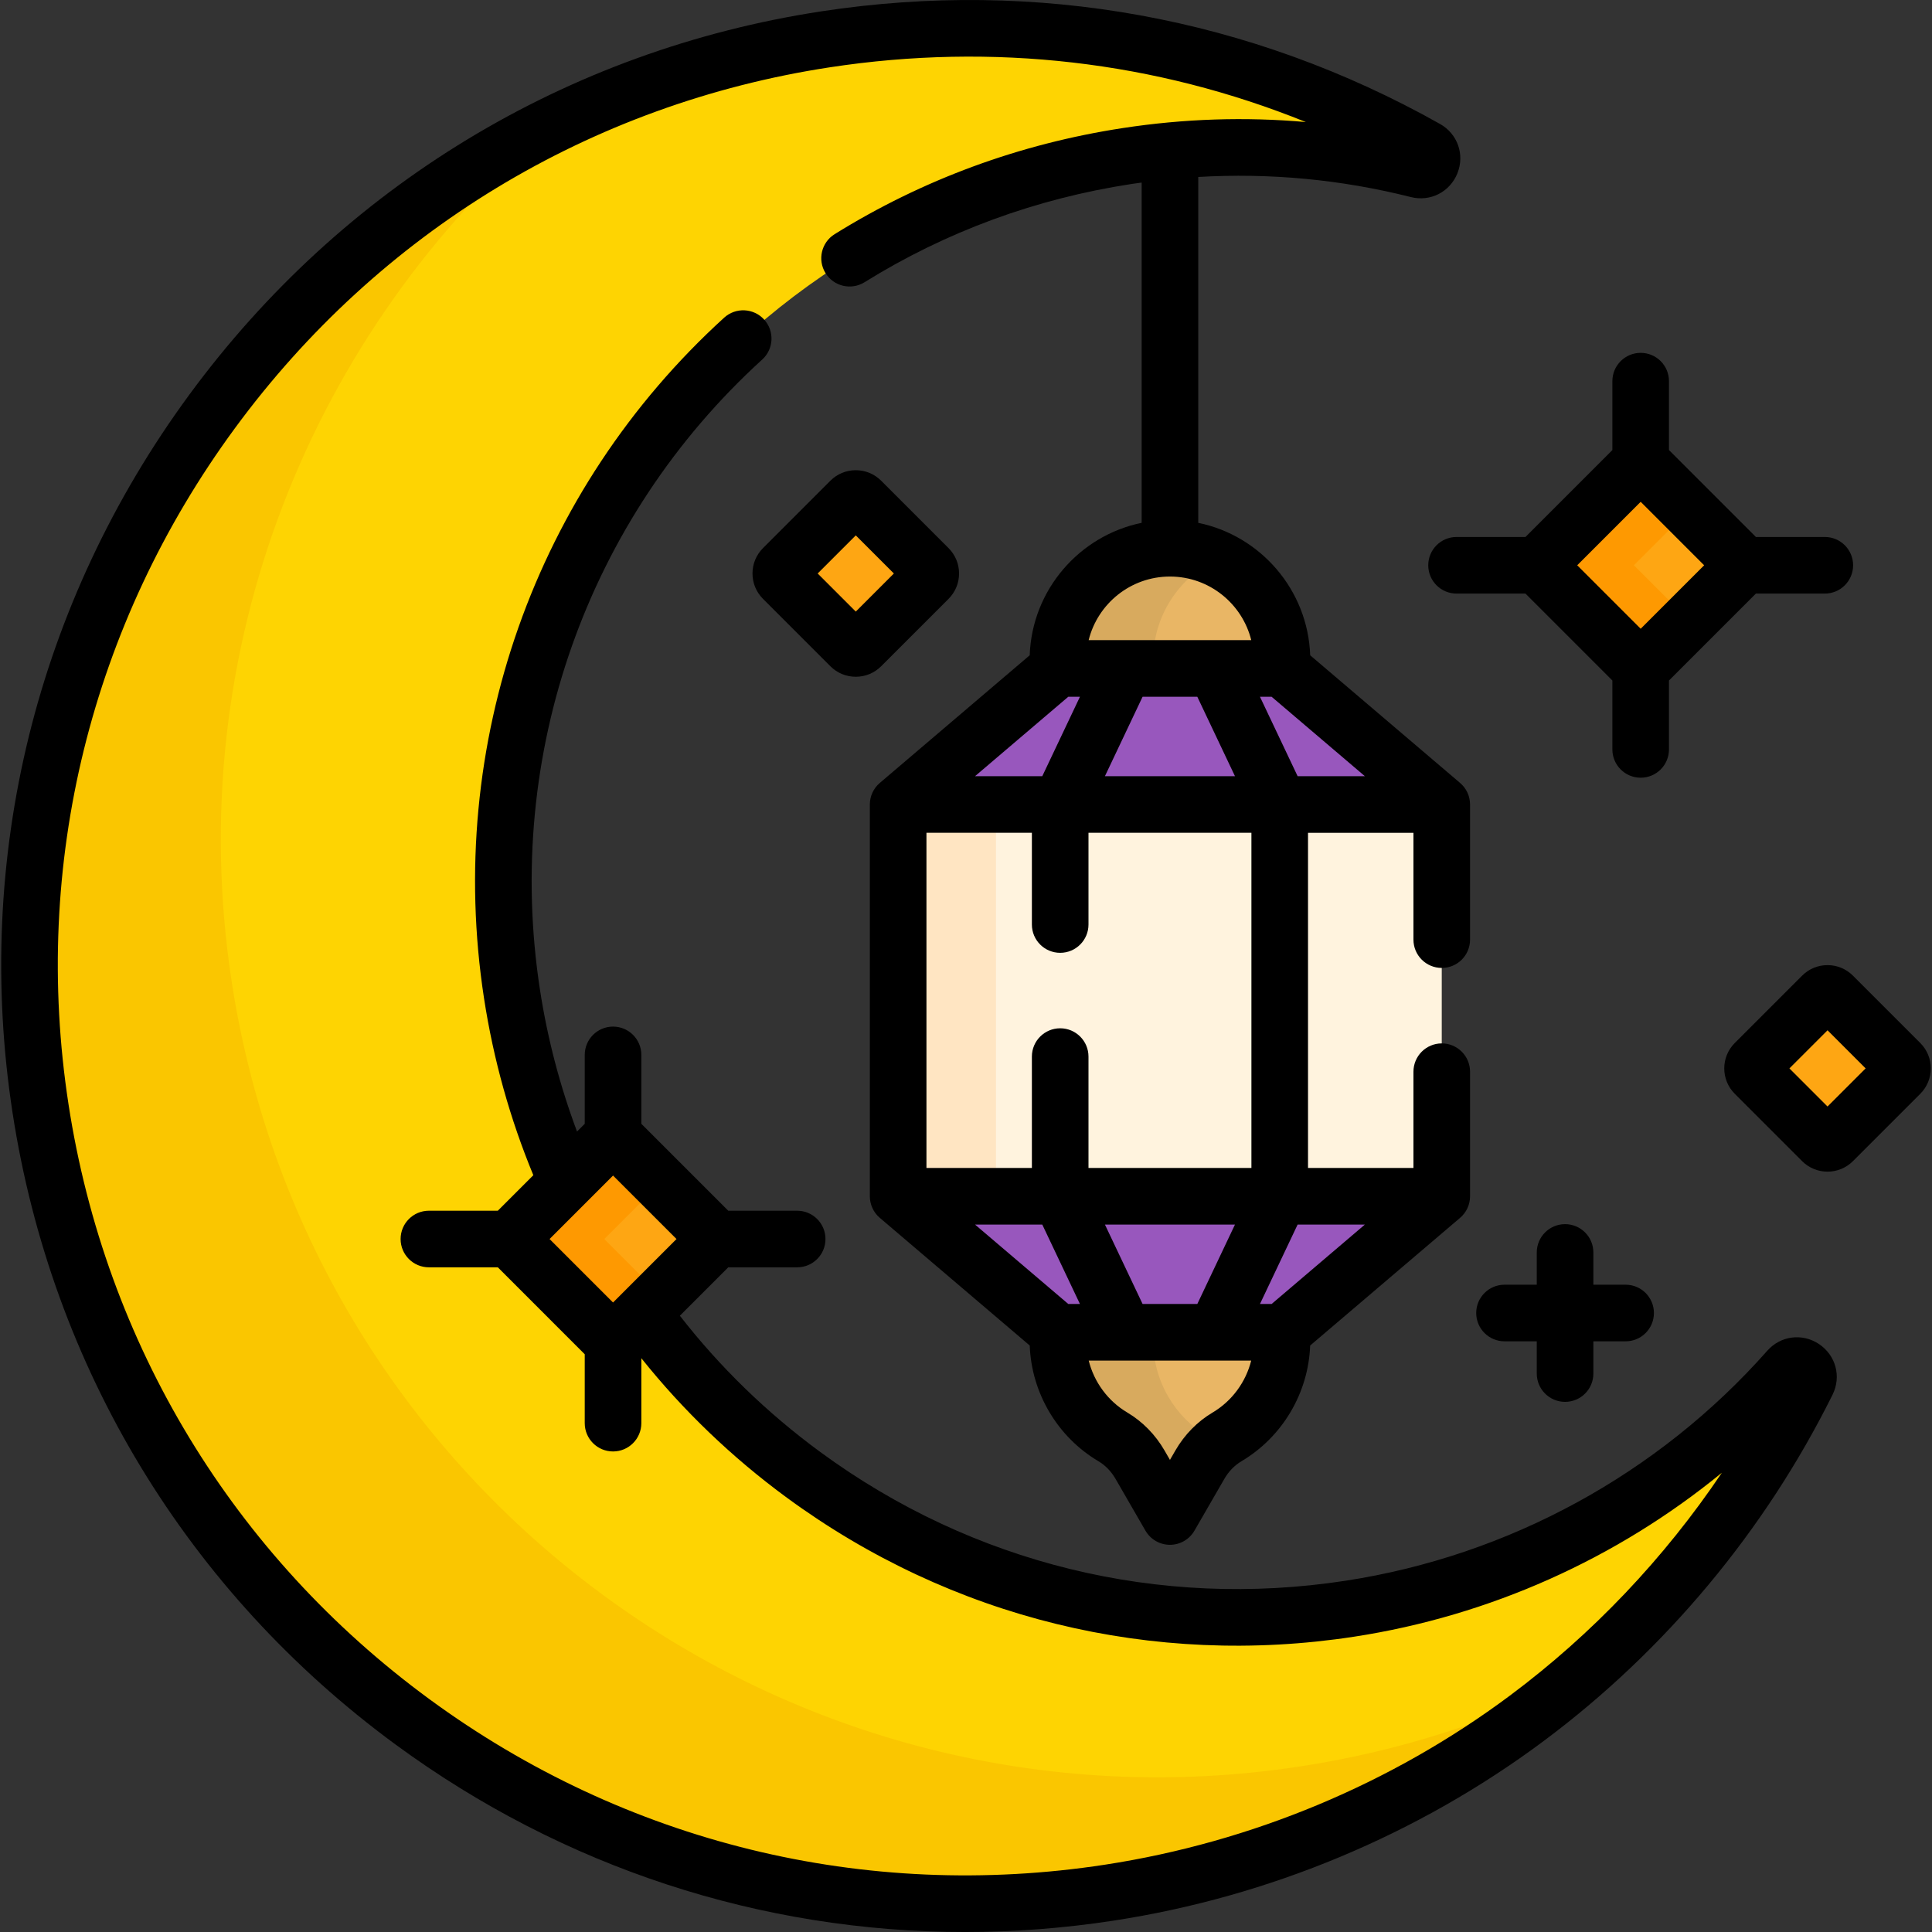 <svg id="Capa_1" enable-background="new 0 0 512 512" height="512" viewBox="0 0 512 512" width="512" xmlns="http://www.w3.org/2000/svg"><rect x="0" y="0" width="512" height="512" fill="#333333" stroke="none"/><g><g><g><g fill="#e9b665"><path d="m339.751 174.991c0-16.404-13.298-29.702-29.702-29.702s-29.702 13.298-29.702 29.702v2.158h59.403v-2.158z"/><path d="m280.348 355.23c0 10.88 5.853 20.387 14.579 25.559 2.996 1.776 5.448 4.339 7.189 7.355l7.933 13.741 7.933-13.741c1.741-3.016 4.193-5.579 7.189-7.355 8.726-5.172 14.579-14.68 14.579-25.559v-2.158h-59.403v2.158z"/></g><g fill="#d8aa5e"><path d="m305.596 174.991c0-11.889 6.987-22.141 17.077-26.887-3.832-1.802-8.109-2.815-12.624-2.815-16.404 0-29.702 13.298-29.702 29.702v2.158h25.249z"/><path d="m305.596 355.23v-2.158h-25.249v2.158c0 10.88 5.853 20.387 14.579 25.559 2.996 1.776 5.448 4.339 7.189 7.355l7.933 13.741 7.933-13.741c1.228-2.127 2.815-4.021 4.691-5.58-.785-.652-1.615-1.252-2.498-1.776-8.725-5.171-14.578-14.678-14.578-25.558z"/></g><g><g><path d="m339.751 177.149h-59.403l-42.33 36.048h144.062z" fill="#9857bd"/></g><g><path d="m339.751 177.149h-59.403l-42.33 36.048h144.062z" fill="#9857bd"/></g><g><path d="m280.348 353.072h59.403l42.329-36.048h-144.062z" fill="#9857bd"/></g></g><g><path d="m238.018 213.197h144.062v103.826h-144.062z" fill="#fff3de"/></g><g><path d="m238.018 213.197h25.919v103.826h-25.919z" fill="#ffe5c2"/></g></g></g><g><path d="m357.739 426.344c-106.316 16.329-205.74-56.621-222.069-162.937-16.384-106.679 56.368-205.768 163.057-222.088 26.489-4.052 52.548-2.562 76.999 3.605 3.426.864 5.313-3.832 2.234-5.564-46.677-26.255-102.147-37.68-159.182-28.967-135.396 20.683-228.861 147.955-208.068 283.335 20.832 135.633 147.671 228.698 283.304 207.866 83.099-12.763 150.21-65.323 184.946-135.314 1.558-3.14-2.643-5.969-4.965-3.343-29.1 32.91-69.44 56.217-116.256 63.407z" fill="#fed402"/></g><g><g><path d="m344.716 468.094c-135.633 20.831-262.473-72.233-283.304-207.866-13.537-88.135 21.363-172.821 84.721-226.911-94.346 46.806-152.235 150.952-135.423 260.411 20.832 135.633 147.671 228.698 283.304 207.866 47.355-7.273 89.514-27.475 123.452-56.456-22.354 11.086-46.771 18.966-72.75 22.956z" fill="#fac600"/></g></g><g><g><path d="m415.403 130.412h38.788v38.788h-38.788z" fill="#fea613" transform="matrix(.707 -.707 .707 .707 21.42 351.325)"/></g><g><path d="m433 149.806 14.612-14.612-12.815-12.815-27.427 27.427 27.427 27.427 12.815-12.815z" fill="#fe9901"/></g></g><g><g><path d="m143.07 308.961h38.788v38.788h-38.788z" fill="#fea613" transform="matrix(.707 -.707 .707 .707 -184.598 211.052)"/></g><g><path d="m160.146 328.355 14.872-14.873-12.555-12.554-27.426 27.427 27.426 27.427 12.555-12.555z" fill="#fe9901"/></g></g><g><path d="m482.888 263.858-17.855 17.855c-.787.787-.787 2.063 0 2.85l17.855 17.855c.787.787 2.063.787 2.85 0l17.855-17.855c.787-.787.787-2.063 0-2.85l-17.855-17.855c-.786-.787-2.063-.787-2.85 0z" fill="#fea613"/></g><g><path d="m225.365 132.7-17.855 17.855c-.787.787-.787 2.063 0 2.85l17.855 17.855c.787.787 2.063.787 2.85 0l17.855-17.855c.787-.787.787-2.063 0-2.85l-17.855-17.855c-.787-.787-2.063-.787-2.85 0z" fill="#fea613"/></g><g><path d="m404.263 142.306h-18.263c-4.142 0-7.5 3.357-7.5 7.5s3.358 7.5 7.5 7.5h18.263l23.034 23.034v18.264c0 4.143 3.358 7.5 7.5 7.5s7.5-3.357 7.5-7.5v-18.264l23.034-23.034h18.263c4.142 0 7.5-3.357 7.5-7.5s-3.358-7.5-7.5-7.5h-18.263l-23.034-23.034v-18.263c0-4.143-3.358-7.5-7.5-7.5s-7.5 3.357-7.5 7.5v18.263zm30.534 24.32-16.82-16.82 16.82-16.82 16.82 16.82z"/><path d="m482.093 356.213c-4.43-2.982-10.209-2.25-13.742 1.744-28.893 32.676-68.584 54.323-111.763 60.955-49.433 7.594-98.865-4.52-139.189-34.106-14.212-10.428-26.69-22.588-37.227-36.127l12.824-12.824h18.264c4.142 0 7.5-3.357 7.5-7.5s-3.358-7.5-7.5-7.5h-18.263l-23.034-23.034v-18.263c0-4.143-3.358-7.5-7.5-7.5s-7.5 3.357-7.5 7.5v18.263l-2.046 2.046c-4.507-12.03-7.827-24.604-9.823-37.599-9.567-62.287 12.456-124.714 58.91-166.992 3.063-2.788 3.287-7.53.499-10.594-2.787-3.064-7.53-3.286-10.594-.499-50.181 45.67-73.972 113.093-63.64 180.361 2.506 16.314 6.922 32.024 13.071 46.897l-9.412 9.412h-18.263c-4.142 0-7.5 3.357-7.5 7.5s3.358 7.5 7.5 7.5h18.263l23.034 23.035v18.263c0 4.143 3.358 7.5 7.5 7.5s7.5-3.357 7.5-7.5v-17.211c11.028 13.795 23.941 26.229 38.563 36.958 43.554 31.957 96.946 45.042 150.338 36.839 35.917-5.517 69.6-20.653 97.444-43.443-15.251 22.674-34.316 42.769-56.186 59.069-31.306 23.334-68.394 38.823-107.254 44.792-63.609 9.767-127.218-5.817-179.106-43.888-51.888-38.072-85.844-94.07-95.614-157.681-9.751-63.487 5.907-127.085 44.09-179.08 38.183-51.994 94.179-85.971 157.675-95.671 43.282-6.612 86.337-1.594 126.151 14.508-16.052-1.418-32.269-.891-48.477 1.589-27.394 4.19-53.098 13.652-76.398 28.124-3.518 2.185-4.599 6.809-2.414 10.327 2.185 3.517 6.808 4.598 10.327 2.414 21.569-13.396 45.374-22.157 70.753-26.038.898-.137 1.796-.254 2.694-.379v90.175c-16.505 3.394-29.052 17.754-29.668 35.103l-39.726 33.831c-1.673 1.425-2.637 3.512-2.637 5.71v103.826c0 2.198.964 4.285 2.637 5.71l39.737 33.84c.462 12.563 7.338 24.224 18.209 30.667 1.823 1.081 3.386 2.69 4.52 4.654l7.934 13.741c1.34 2.32 3.816 3.75 6.495 3.75 2.68 0 5.156-1.43 6.495-3.75l7.933-13.741c1.134-1.964 2.697-3.573 4.519-4.653 10.872-6.444 17.748-18.105 18.21-30.668l39.737-33.84c1.673-1.425 2.637-3.512 2.637-5.71v-33.015c0-4.143-3.358-7.5-7.5-7.5s-7.5 3.357-7.5 7.5v25.515h-27.941v-88.826h27.941v28.312c0 4.143 3.358 7.5 7.5 7.5s7.5-3.357 7.5-7.5v-35.812c0-2.198-.964-4.285-2.637-5.71l-39.726-33.831c-.616-17.348-13.162-31.709-29.667-35.103v-91.659c18.972-1.109 37.851.662 56.329 5.324 5.182 1.309 10.377-1.347 12.356-6.308 1.977-4.954.037-10.447-4.614-13.064-50.206-28.239-106.904-38.557-163.972-29.841-67.458 10.306-126.943 46.394-167.499 101.62-40.555 55.226-57.185 122.785-46.826 190.235 10.378 67.57 46.448 127.055 101.566 167.497 44.383 32.565 96.832 49.643 150.861 49.642 13.068 0 26.235-1 39.395-3.021 41.275-6.339 80.674-22.796 113.94-47.591 32.198-23.999 58.674-55.739 76.563-91.785 2.371-4.777.875-10.408-3.556-13.391zm-319.629-11.037-16.821-16.821 16.821-16.82 16.82 16.82zm120.645-160.527h3.088l-9.981 21.048h-17.823zm0 160.922-24.716-21.048h17.823l9.981 21.048zm38.238 28.767c-4.032 2.391-7.441 5.868-9.859 10.057l-1.438 2.491-1.438-2.49c-2.417-4.188-5.827-7.666-9.861-10.059-5.156-3.056-8.806-8.076-10.233-13.766h43.063c-1.427 5.69-5.077 10.71-10.234 13.767zm-28.53-49.815h34.464l-9.981 21.048h-14.501zm44.173-139.874 24.716 21.048h-17.823l-9.981-21.048zm6.893 139.874h17.823l-24.716 21.048h-3.088zm-12.244-15h-43.179v-29.515c0-4.143-3.358-7.5-7.5-7.5s-7.5 3.357-7.5 7.5v29.515h-27.941v-88.826h27.941v24.312c0 4.143 3.358 7.5 7.5 7.5s7.5-3.357 7.5-7.5v-24.312h43.179zm-38.822-103.826 9.981-21.048h14.502l9.981 21.048zm38.78-36.048h-43.095c2.398-9.67 11.147-16.859 21.548-16.859 10.4 0 19.149 7.19 21.547 16.859z"/><path d="m508.897 276.409-17.855-17.855c-1.797-1.797-4.187-2.786-6.728-2.786-2.542 0-4.931.989-6.729 2.786l-17.855 17.855c-3.71 3.711-3.71 9.747 0 13.457l17.858 17.859c1.854 1.852 4.288 2.777 6.724 2.777s4.874-.927 6.729-2.78l17.855-17.855c3.712-3.711 3.712-9.747.001-13.458zm-24.583 16.828-10.099-10.1 10.099-10.099 10.099 10.099z"/><path d="m251.373 158.709c1.797-1.798 2.787-4.188 2.787-6.729s-.99-4.931-2.787-6.729l-17.854-17.854c-1.797-1.798-4.188-2.788-6.73-2.788s-4.931.989-6.729 2.786l-17.855 17.855c-1.797 1.798-2.787 4.188-2.787 6.729s.99 4.931 2.787 6.728l17.855 17.856c1.797 1.797 4.187 2.786 6.729 2.786s4.933-.99 6.728-2.786zm-34.682-6.729 10.099-10.099 10.099 10.099-10.099 10.099z"/><path d="m414.759 371.509c4.142 0 7.5-3.357 7.5-7.5v-8.548h8.548c4.142 0 7.5-3.357 7.5-7.5s-3.358-7.5-7.5-7.5h-8.548v-8.548c0-4.143-3.358-7.5-7.5-7.5s-7.5 3.357-7.5 7.5v8.548h-8.548c-4.142 0-7.5 3.357-7.5 7.5s3.358 7.5 7.5 7.5h8.548v8.548c0 4.142 3.358 7.5 7.5 7.5z"/></g></g></svg>